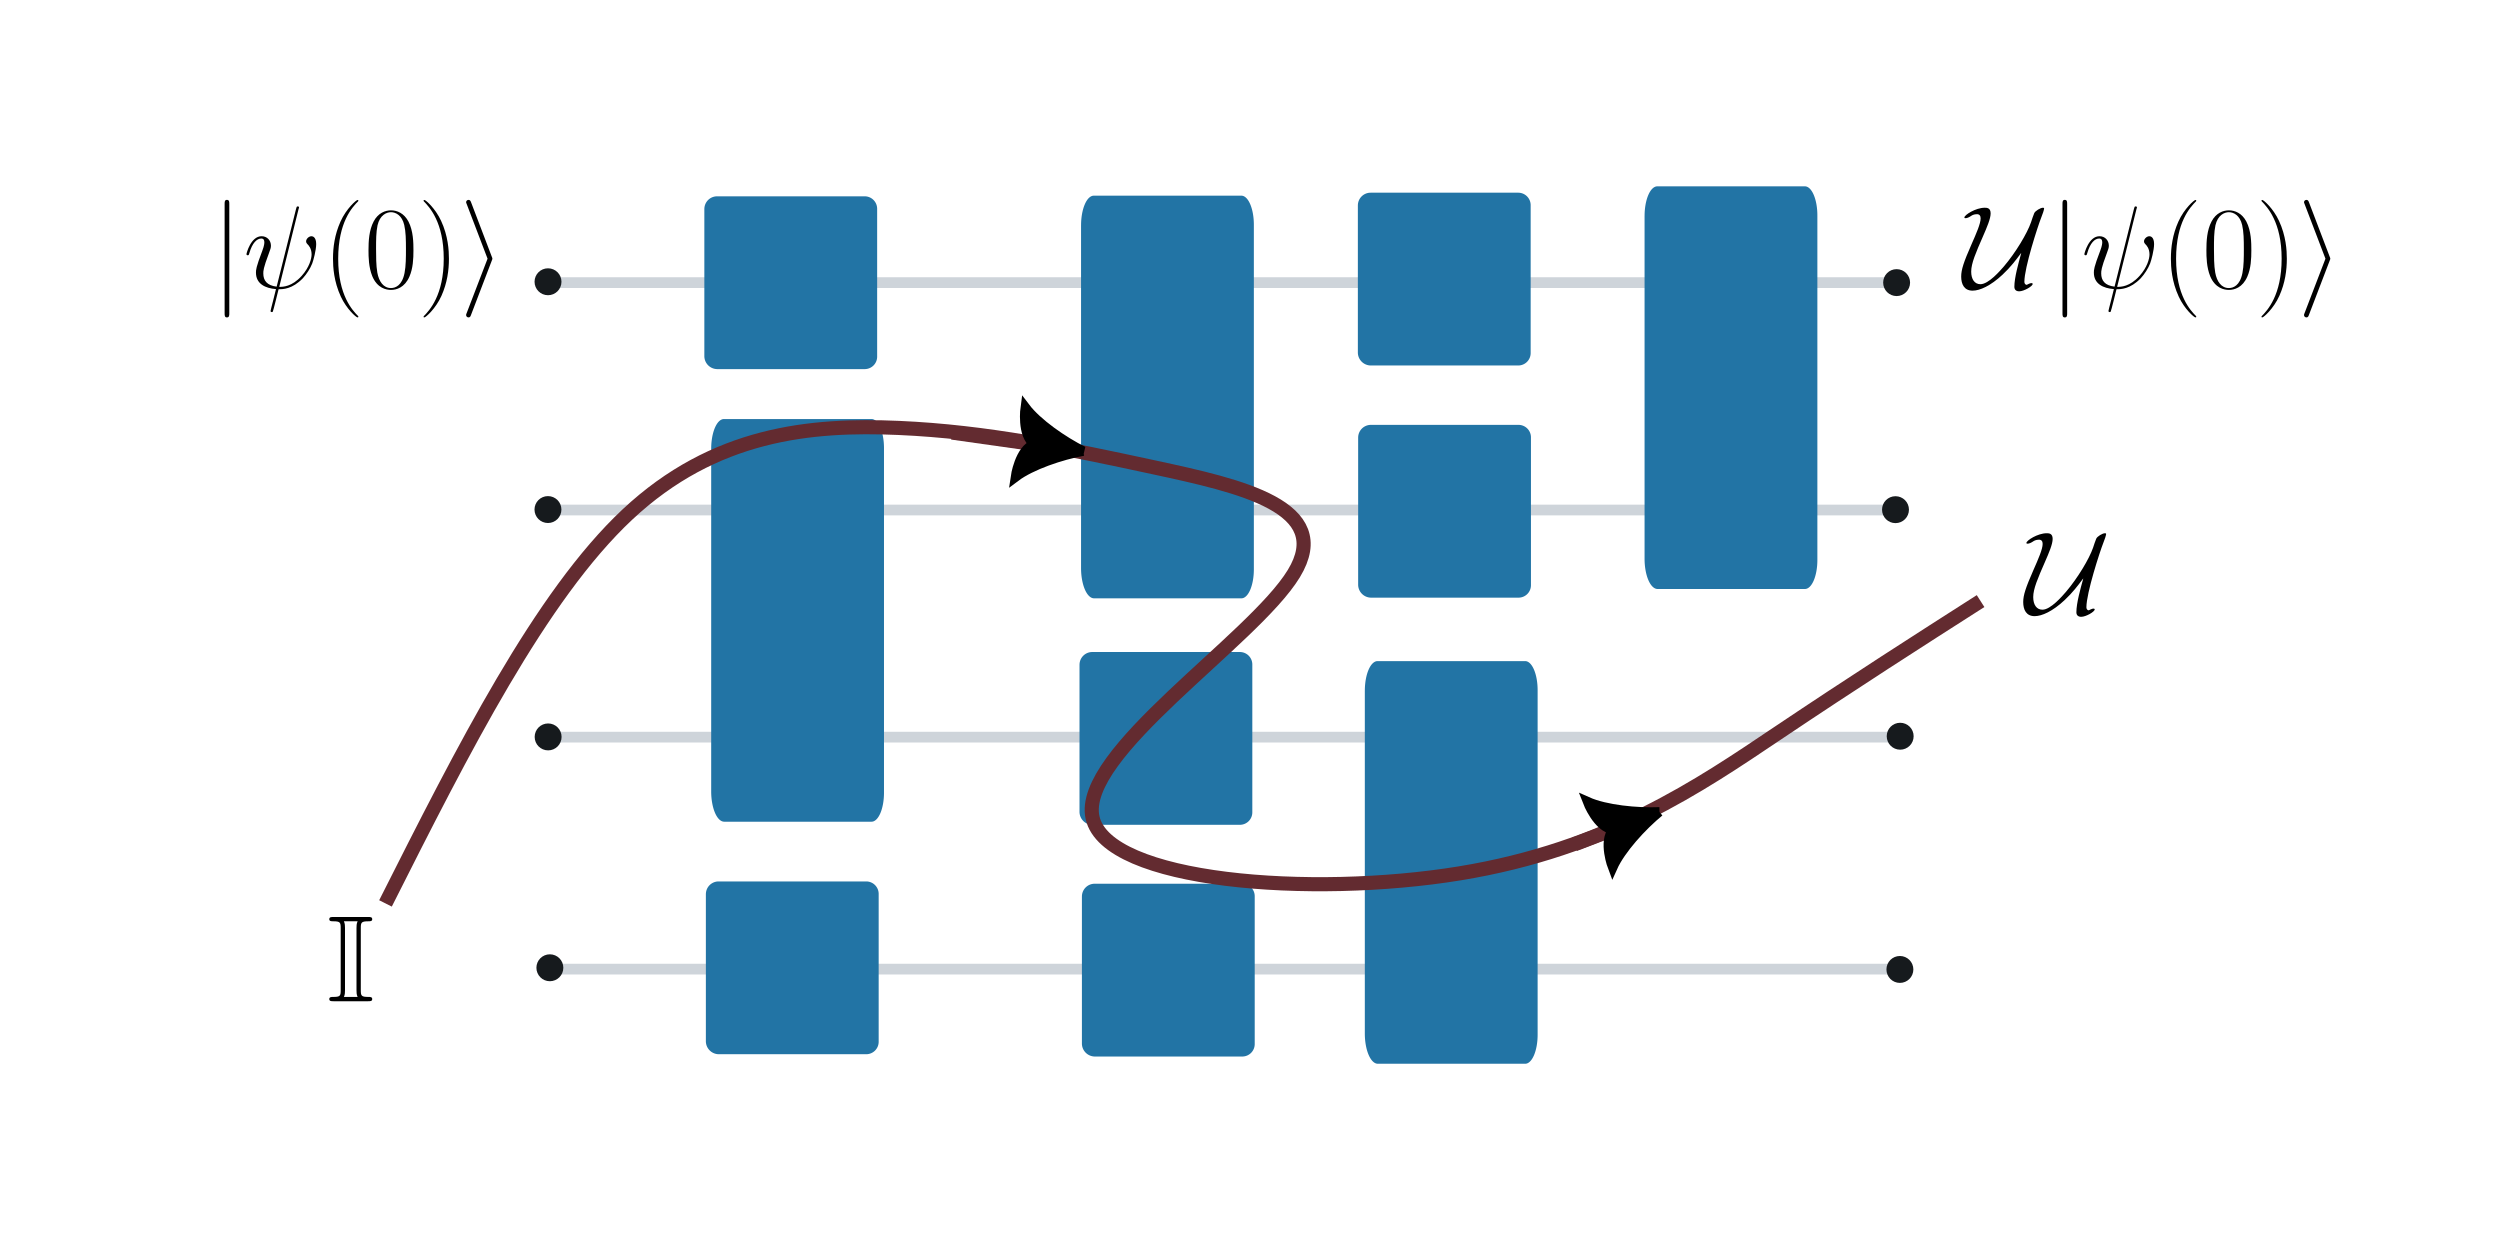 <?xml version="1.0" encoding="UTF-8" standalone="no"?>
<!-- Created with Inkscape (http://www.inkscape.org/) -->

<svg
   width="702.114"
   height="352.673"
   viewBox="0 0 702.114 352.673"
   version="1.1"
   id="svg1"
   sodipodi:docname="Circuit Complexity.svg"
   inkscape:version="1.3.2 (091e20e, 2023-11-25, custom)"
   xmlns:inkscape="http://www.inkscape.org/namespaces/inkscape"
   xmlns:sodipodi="http://sodipodi.sourceforge.net/DTD/sodipodi-0.dtd"
   xmlns="http://www.w3.org/2000/svg"
   xmlns:svg="http://www.w3.org/2000/svg">
  <sodipodi:namedview
     id="namedview1"
     pagecolor="#ffffff"
     bordercolor="#999999"
     borderopacity="1"
     inkscape:showpageshadow="2"
     inkscape:pageopacity="0"
     inkscape:pagecheckerboard="0"
     inkscape:deskcolor="#d1d1d1"
     inkscape:zoom="0.92875524"
     inkscape:cx="302.55549"
     inkscape:cy="339.16363"
     inkscape:window-width="1920"
     inkscape:window-height="974"
     inkscape:window-x="-11"
     inkscape:window-y="-11"
     inkscape:window-maximized="1"
     inkscape:current-layer="svg1">
    <inkscape:page
       x="0"
       y="0"
       width="702.114"
       height="352.673"
       id="page1"
       margin="0 0 15.227"
       bleed="0" />
  </sodipodi:namedview>
  <defs
     id="defs1">
    <marker
       style="overflow:visible"
       id="marker62"
       refX="0"
       refY="0"
       orient="auto-start-reverse"
       markerWidth="1"
       markerHeight="1"
       viewBox="0 0 1 1"
       preserveAspectRatio="xMidYMid">
      <path
         transform="scale(0.5)"
         style="fill:context-stroke;fill-rule:evenodd;stroke:context-stroke;stroke-width:1pt"
         d="m 6,0 c -3,1 -7,3 -9,5 0,0 0,-4 2,-5 -2,-1 -2,-5 -2,-5 2,2 6,4 9,5 z"
         id="path62" />
    </marker>
    <marker
       style="overflow:visible"
       id="ArrowTriangleStylized"
       refX="0"
       refY="0"
       orient="auto-start-reverse"
       markerWidth="1"
       markerHeight="1"
       viewBox="0 0 1 1"
       preserveAspectRatio="xMidYMid">
      <path
         transform="scale(0.5)"
         style="fill:context-stroke;fill-rule:evenodd;stroke:context-stroke;stroke-width:1pt"
         d="m 6,0 c -3,1 -7,3 -9,5 0,0 0,-4 2,-5 -2,-1 -2,-5 -2,-5 2,2 6,4 9,5 z"
         id="path4" />
    </marker>
  </defs>
  <g
     id="g35"
     transform="translate(85.401,-132.743)">
    <path
       style="fill:#adb5bd;stroke:#ced4da;stroke-width:3.018;stroke-miterlimit:3.9;stroke-opacity:1"
       d="M 69.511,212.115 H 447.464"
       id="path1" />
    <path
       style="fill:#adb5bd;stroke:#ced4da;stroke-width:3.013;stroke-miterlimit:3.9;stroke-opacity:1"
       d="M 69.511,339.768 H 446.587"
       id="path1-6" />
    <path
       style="fill:#adb5bd;stroke:#ced4da;stroke-width:3.013;stroke-miterlimit:3.9;stroke-opacity:1"
       d="M 69.511,275.979 H 446.587"
       id="path1-7" />
    <path
       d="m 38.816,34.025 v 11.8 a 1.044,1.044 45 0 0 1.044,1.044 h 11.824 a 0.998,0.998 135 0 0 0.998,-0.998 V 34.004 a 1,1 45 0 0 -1,-1 H 39.838 a 1.021,1.021 135 0 0 -1.021,1.021 z"
       style="fill:#2274a5;fill-opacity:1;stroke-width:0.929;stroke-miterlimit:3.9"
       id="path2-7"
       transform="matrix(3.5,0,0,3.5,-23.445,72.364)" />
    <path
       d="m 38.816,34.025 v 11.8 a 1.044,1.044 45 0 0 1.044,1.044 h 11.824 a 0.998,0.998 135 0 0 0.998,-0.998 V 34.004 a 1,1 45 0 0 -1,-1 H 39.838 a 1.021,1.021 135 0 0 -1.021,1.021 z"
       style="fill:#2274a5;fill-opacity:1;stroke-width:0.929;stroke-miterlimit:3.9"
       id="path2-8"
       transform="matrix(3.5,0,0,3.5,81.919,200.346)" />
    <path
       style="fill:#adb5bd;stroke:#ced4da;stroke-width:3.013;stroke-miterlimit:3.9;stroke-opacity:1"
       d="M 70.388,404.916 H 447.464"
       id="path1-7-1" />
    <path
       d="m 38.816,34.025 v 11.8 a 1.044,1.044 45 0 0 1.044,1.044 h 11.824 a 0.998,0.998 135 0 0 0.998,-0.998 V 34.004 a 1,1 45 0 0 -1,-1 H 39.838 a 1.021,1.021 135 0 0 -1.021,1.021 z"
       style="fill:#2274a5;fill-opacity:1;stroke-width:0.929;stroke-miterlimit:3.9"
       id="path2-8-4"
       transform="matrix(3.5,0,0,8.156,-21.523,-18.749)" />
    <path
       d="m 38.816,34.025 v 11.8 a 1.044,1.044 45 0 0 1.044,1.044 h 11.824 a 0.998,0.998 135 0 0 0.998,-0.998 V 34.004 a 1,1 45 0 0 -1,-1 H 39.838 a 1.021,1.021 135 0 0 -1.021,1.021 z"
       style="fill:#2274a5;fill-opacity:1;stroke-width:0.929;stroke-miterlimit:3.9"
       id="path2-5"
       transform="matrix(3.5,0,0,3.5,-23.017,264.776)" />
    <path
       d="m 38.816,34.025 v 11.8 a 1.044,1.044 45 0 0 1.044,1.044 h 11.824 a 0.998,0.998 135 0 0 0.998,-0.998 V 34.004 a 1,1 45 0 0 -1,-1 H 39.838 a 1.021,1.021 135 0 0 -1.021,1.021 z"
       style="fill:#2274a5;fill-opacity:1;stroke-width:0.929;stroke-miterlimit:3.9"
       id="path2-8-3"
       transform="matrix(3.5,0,0,3.5,82.593,265.422)" />
    <path
       d="m 38.816,34.025 v 11.8 a 1.044,1.044 45 0 0 1.044,1.044 h 11.824 a 0.998,0.998 135 0 0 0.998,-0.998 V 34.004 a 1,1 45 0 0 -1,-1 H 39.838 a 1.021,1.021 135 0 0 -1.021,1.021 z"
       style="fill:#2274a5;fill-opacity:1;stroke-width:0.929;stroke-miterlimit:3.9"
       id="path2-8-4-8"
       transform="matrix(3.5,0,0,8.156,82.352,-81.483)" />
    <path
       d="m 38.816,34.025 v 11.8 a 1.044,1.044 45 0 0 1.044,1.044 h 11.824 a 0.998,0.998 135 0 0 0.998,-0.998 V 34.004 a 1,1 45 0 0 -1,-1 H 39.838 a 1.021,1.021 135 0 0 -1.021,1.021 z"
       style="fill:#2274a5;fill-opacity:1;stroke-width:0.929;stroke-miterlimit:3.9"
       id="path2-8-43"
       transform="matrix(3.5,0,0,3.5,160.174,136.551)" />
    <path
       d="m 38.816,34.025 v 11.8 a 1.044,1.044 45 0 0 1.044,1.044 h 11.824 a 0.998,0.998 135 0 0 0.998,-0.998 V 34.004 a 1,1 45 0 0 -1,-1 H 39.838 a 1.021,1.021 135 0 0 -1.021,1.021 z"
       style="fill:#2274a5;fill-opacity:1;stroke-width:0.929;stroke-miterlimit:3.9"
       id="path2-8-6"
       transform="matrix(3.5,0,0,3.5,160.092,71.348)" />
    <path
       d="m 38.816,34.025 v 11.8 a 1.044,1.044 45 0 0 1.044,1.044 h 11.824 a 0.998,0.998 135 0 0 0.998,-0.998 V 34.004 a 1,1 45 0 0 -1,-1 H 39.838 a 1.021,1.021 135 0 0 -1.021,1.021 z"
       style="fill:#2274a5;fill-opacity:1;stroke-width:0.929;stroke-miterlimit:3.9"
       id="path2-8-4-8-7"
       transform="matrix(3.5,0,0,8.156,162.047,49.231)" />
    <path
       d="m 38.816,34.025 v 11.8 a 1.044,1.044 45 0 0 1.044,1.044 h 11.824 a 0.998,0.998 135 0 0 0.998,-0.998 V 34.004 a 1,1 45 0 0 -1,-1 H 39.838 a 1.021,1.021 135 0 0 -1.021,1.021 z"
       style="fill:#2274a5;fill-opacity:1;stroke-width:0.929;stroke-miterlimit:3.9"
       id="path2-8-4-8-7-2"
       transform="matrix(3.5,0,0,8.156,240.613,-84.104)" />
    <circle
       style="fill:#161a1d;fill-opacity:0.996;stroke:none;stroke-width:2.041;stroke-miterlimit:3.9;stroke-dasharray:none;stroke-opacity:1"
       id="path1877"
       cx="68.505"
       cy="211.874"
       r="3.78" />
    <circle
       style="fill:#161a1d;fill-opacity:0.996;stroke:none;stroke-width:2.041;stroke-miterlimit:3.9;stroke-dasharray:none;stroke-opacity:1"
       id="path1877-7"
       cx="68.491"
       cy="275.851"
       r="3.78" />
    <circle
       style="fill:#161a1d;fill-opacity:0.996;stroke:none;stroke-width:2.041;stroke-miterlimit:3.9;stroke-dasharray:none;stroke-opacity:1"
       id="path1877-0"
       cx="68.538"
       cy="339.702"
       r="3.78" />
    <circle
       style="fill:#161a1d;fill-opacity:0.996;stroke:none;stroke-width:2.041;stroke-miterlimit:3.9;stroke-dasharray:none;stroke-opacity:1"
       id="path1877-2"
       cx="69.026"
       cy="404.536"
       r="3.78" />
    <circle
       style="fill:#161a1d;fill-opacity:0.996;stroke:none;stroke-width:2.041;stroke-miterlimit:3.9;stroke-dasharray:none;stroke-opacity:1"
       id="path1877-6"
       cx="447.256"
       cy="212.112"
       r="3.78" />
    <circle
       style="fill:#161a1d;fill-opacity:0.996;stroke:none;stroke-width:2.041;stroke-miterlimit:3.9;stroke-dasharray:none;stroke-opacity:1"
       id="path1877-05"
       cx="446.94"
       cy="275.882"
       r="3.78" />
    <circle
       style="fill:#161a1d;fill-opacity:0.996;stroke:none;stroke-width:2.041;stroke-miterlimit:3.9;stroke-dasharray:none;stroke-opacity:1"
       id="path1877-3"
       cx="448.256"
       cy="339.51"
       r="3.78" />
    <circle
       style="fill:#161a1d;fill-opacity:0.996;stroke:none;stroke-width:2.041;stroke-miterlimit:3.9;stroke-dasharray:none;stroke-opacity:1"
       id="path1877-73"
       cx="448.177"
       cy="405.008"
       r="3.78" />
  </g>
  <path
     style="fill:none;stroke:#632b30;stroke-width:3.968;stroke-miterlimit:3.9;stroke-dasharray:none;stroke-opacity:1"
     d="m 108.263,253.721 c 21.773,-43.182 43.545,-86.365 67.949,-109.226 24.404,-22.861 51.438,-25.401 76.204,-24.313 24.767,1.089 47.265,5.806 71.668,11.068 24.404,5.262 50.712,11.068 39.281,29.847 -11.431,18.779 -60.6,50.53 -56.517,68.584 4.083,18.053 61.416,22.408 103.057,15.604 41.64,-6.804 67.586,-24.766 89.358,-39.372 21.773,-14.606 39.372,-25.855 56.972,-37.104"
     id="path36" />
  <g
     transform="translate(92.478,257.532)"
     id="g48">
    <g
       fill="#000000"
       fill-opacity="1"
       id="g2"
       transform="matrix(1.333,0,0,1.333,-3.345,-2.781)">
      <g
         id="use1"
         transform="translate(1.993,19.836)">
        <path
           d="m 7.156,-15.359 c 0,-1.219 0.078,-1.484 1.594,-1.484 0.391,0 0.812,0 0.812,-0.438 C 9.562,-17.75 9.172,-17.75 8.703,-17.75 H 1.406 c -0.469,0 -0.891,0 -0.891,0.469 0,0.438 0.438,0.438 0.859,0.438 1.469,0 1.547,0.266 1.547,1.484 v 12.969 c 0,1.25 -0.078,1.484 -1.594,1.484 -0.344,0 -0.812,0 -0.812,0.438 C 0.516,0 0.938,0 1.406,0 H 8.703 C 9.172,0 9.562,0 9.562,-0.469 c 0,-0.438 -0.438,-0.438 -0.734,-0.438 -1.578,0 -1.672,-0.203 -1.672,-1.484 z m -3.328,-0.062 c 0,-0.375 0,-0.953 -0.234,-1.422 H 6.484 C 6.25,-16.375 6.25,-15.797 6.25,-15.422 v 13.094 c 0,0.391 0,0.953 0.234,1.422 H 3.594 C 3.828,-1.375 3.828,-1.938 3.828,-2.328 Z m 0,0"
           id="path48" />
      </g>
    </g>
  </g>
  <g
     transform="translate(568.21,149.757)"
     id="g51">
    <g
       fill="#000000"
       fill-opacity="1"
       id="g50"
       transform="matrix(1.333,0,0,1.333,-2.095,-2.678)">
      <g
         id="g49"
         transform="translate(1.993,18.93)">
        <path
           d="m 12.219,-7.328 c -0.578,2.078 -1.438,5.141 -1.438,7.062 0,0.656 0.422,0.953 1.016,0.953 0.984,0 2.844,-1.062 2.844,-1.562 0,-0.109 -0.125,-0.172 -0.25,-0.172 -0.297,0 -0.734,0.234 -1.016,0.375 -0.312,-0.047 -0.484,-0.297 -0.484,-0.641 0,-3.031 2.828,-11.703 3.547,-13.531 0.297,-0.688 0.609,-1.703 0.609,-1.906 0,-0.172 -0.141,-0.172 -0.25,-0.172 -0.516,0 -1.625,0.672 -1.828,1.141 -0.328,0.859 -0.375,0.984 -0.672,1.906 -0.812,2.359 -3.266,6.438 -5.719,9.312 -0.766,0.875 -3.203,3.75 -4.953,3.75 -1.203,0 -1.938,-1.016 -1.938,-2.656 0,-1.734 0.969,-3.969 2.453,-7.359 0.891,-2.031 1.641,-3.797 1.641,-4.906 0,-1.172 -0.797,-1.188 -1.25,-1.188 -1.906,0 -4.281,1.531 -4.281,2.047 0,0.156 0.172,0.156 0.266,0.156 0.297,0 0.75,-0.203 1.141,-0.469 0.172,-0.125 0.578,-0.375 1.25,-0.375 0.531,0 0.766,0.344 0.766,0.891 0,1.094 -0.891,3.125 -1.938,5.5 -1.641,3.719 -2.156,5.312 -2.156,6.75 0,1.625 0.641,2.969 2.406,2.969 1.531,0 3.797,-1.016 6.312,-3.375 1.719,-1.609 2.828,-3.094 3.891,-4.531 z m 0,0"
           id="path49" />
      </g>
    </g>
  </g>
  <g
     transform="translate(550.792,56.135)"
     id="g59">
    <g
       fill="#000000"
       fill-opacity="1"
       id="g53"
       transform="matrix(1.333,0,0,1.333,-2.095,-2.673)">
      <g
         id="g52"
         transform="translate(1.993,20.583)">
        <path
           d="m 12.219,-7.328 c -0.578,2.078 -1.438,5.141 -1.438,7.062 0,0.656 0.422,0.953 1.016,0.953 0.984,0 2.844,-1.062 2.844,-1.562 0,-0.109 -0.125,-0.172 -0.25,-0.172 -0.297,0 -0.734,0.234 -1.016,0.375 -0.312,-0.047 -0.484,-0.297 -0.484,-0.641 0,-3.031 2.828,-11.703 3.547,-13.531 0.297,-0.688 0.609,-1.703 0.609,-1.906 0,-0.172 -0.141,-0.172 -0.25,-0.172 -0.516,0 -1.625,0.672 -1.828,1.141 -0.328,0.859 -0.375,0.984 -0.672,1.906 -0.812,2.359 -3.266,6.438 -5.719,9.312 -0.766,0.875 -3.203,3.75 -4.953,3.75 -1.203,0 -1.938,-1.016 -1.938,-2.656 0,-1.734 0.969,-3.969 2.453,-7.359 0.891,-2.031 1.641,-3.797 1.641,-4.906 0,-1.172 -0.797,-1.188 -1.25,-1.188 -1.906,0 -4.281,1.531 -4.281,2.047 0,0.156 0.172,0.156 0.266,0.156 0.297,0 0.75,-0.203 1.141,-0.469 0.172,-0.125 0.578,-0.375 1.25,-0.375 0.531,0 0.766,0.344 0.766,0.891 0,1.094 -0.891,3.125 -1.938,5.5 -1.641,3.719 -2.156,5.312 -2.156,6.75 0,1.625 0.641,2.969 2.406,2.969 1.531,0 3.797,-1.016 6.312,-3.375 1.719,-1.609 2.828,-3.094 3.891,-4.531 z m 0,0"
           id="path51" />
      </g>
    </g>
    <g
       fill="#000000"
       fill-opacity="1"
       id="g9"
       transform="matrix(1.333,0,0,1.333,-2.095,-2.673)">
      <g
         id="g54"
         transform="translate(19.959,20.583)">
        <path
           d="m 3.938,-17.688 c 0,-0.453 0,-0.891 -0.5,-0.891 -0.484,0 -0.484,0.438 -0.484,0.891 V 5.297 c 0,0.453 0,0.891 0.484,0.891 0.5,0 0.5,-0.438 0.5,-0.891 z m 0,0"
           id="path53" />
      </g>
    </g>
    <g
       fill="#000000"
       fill-opacity="1"
       id="g56"
       transform="matrix(1.333,0,0,1.333,-2.095,-2.673)">
      <g
         id="g55"
         transform="translate(26.852,20.583)">
        <path
           d="m 11.641,-16.609 c 0,-0.016 0.109,-0.344 0.109,-0.359 0,-0.234 -0.203,-0.234 -0.281,-0.234 -0.219,0 -0.25,0.125 -0.344,0.5 l -4.094,16.406 c -2.047,-0.25 -2.812,-1.297 -2.812,-2.781 0,-0.547 0,-1.109 1.156,-4.188 0.328,-0.891 0.453,-1.203 0.453,-1.656 0,-1.109 -0.797,-2 -1.969,-2 -2.266,0 -3.188,3.594 -3.188,3.781 0,0.109 0.094,0.234 0.266,0.234 0.234,0 0.25,-0.109 0.344,-0.453 0.609,-2.156 1.594,-3.078 2.516,-3.078 0.219,0 0.641,0.031 0.641,0.828 0,0.094 0,0.641 -0.422,1.734 -1.344,3.516 -1.344,4.062 -1.344,4.625 0,2.375 1.984,3.297 4.219,3.469 C 6.688,0.984 6.516,1.781 6.312,2.547 5.922,4.047 5.75,4.734 5.75,4.828 5.75,5.062 5.953,5.062 6.016,5.062 c 0.062,0 0.156,0 0.203,-0.109 C 6.312,4.859 7.328,0.688 7.438,0.25 c 0.906,0 2.875,0 5.109,-2.312 0.812,-0.891 1.547,-2.031 1.969,-3.094 0.25,-0.641 0.844,-2.844 0.844,-4.109 0,-1.484 -0.734,-1.656 -0.984,-1.656 -0.594,0 -1.141,0.594 -1.141,1.078 0,0.297 0.172,0.469 0.266,0.578 0.234,0.219 0.891,0.891 0.891,2.172 0,0.906 -0.484,2.734 -2.078,4.516 C 10.234,-0.25 8.328,-0.25 7.578,-0.25 Z m 0,0"
           id="path54" />
      </g>
    </g>
    <g
       fill="#000000"
       fill-opacity="1"
       id="g12"
       transform="matrix(1.333,0,0,1.333,-2.095,-2.673)">
      <g
         id="g57"
         transform="translate(43.52,20.583)">
        <path
           d="m 7.578,6.047 c 0,-0.031 0,-0.078 -0.062,-0.156 -1.141,-1.156 -4.188,-4.328 -4.188,-12.062 0,-7.734 2.984,-10.875 4.203,-12.109 0,-0.031 0.047,-0.078 0.047,-0.156 0,-0.078 -0.062,-0.125 -0.172,-0.125 -0.266,0 -2.375,1.828 -3.594,4.562 -1.234,2.75 -1.578,5.422 -1.578,7.812 0,1.781 0.172,4.797 1.656,8 1.188,2.578 3.219,4.375 3.516,4.375 0.125,0 0.172,-0.047 0.172,-0.141 z m 0,0"
           id="path56" />
      </g>
      <g
         id="g58"
         transform="translate(52.297,20.583)">
        <path
           d="m 10.406,-7.953 c 0,-1.516 -0.016,-4.094 -1.062,-6.078 -0.922,-1.734 -2.375,-2.344 -3.672,-2.344 -1.188,0 -2.703,0.547 -3.641,2.328 -0.984,1.859 -1.094,4.156 -1.094,6.094 0,1.406 0.031,3.562 0.797,5.453 1.062,2.547 2.969,2.891 3.938,2.891 1.141,0 2.875,-0.469 3.891,-2.812 0.75,-1.719 0.844,-3.719 0.844,-5.531 z M 5.672,0 C 4.094,0 3.141,-1.359 2.797,-3.25 2.531,-4.703 2.531,-6.844 2.531,-8.234 c 0,-1.906 0,-3.484 0.312,-5 0.484,-2.109 1.859,-2.75 2.828,-2.75 1.016,0 2.328,0.672 2.797,2.703 0.328,1.406 0.359,3.078 0.359,5.047 0,1.625 0,3.594 -0.297,5.062 C 8,-0.469 6.547,0 5.672,0 Z m 0,0"
           id="path17" />
      </g>
      <g
         id="use12"
         transform="translate(63.664,20.583)">
        <path
           d="m 6.516,-6.172 c 0,-1.781 -0.172,-4.812 -1.656,-8 C 3.672,-16.75 1.641,-18.562 1.344,-18.562 c -0.078,0 -0.172,0.031 -0.172,0.156 0,0.047 0.016,0.062 0.047,0.125 1.188,1.234 4.203,4.375 4.203,12.094 0,7.719 -3,10.875 -4.203,12.109 C 1.188,5.969 1.172,6 1.172,6.047 c 0,0.125 0.094,0.141 0.172,0.141 0.266,0 2.375,-1.828 3.594,-4.547 1.234,-2.75 1.578,-5.438 1.578,-7.812 z m 0,0"
           id="path18" />
      </g>
    </g>
    <g
       fill="#000000"
       fill-opacity="1"
       id="g13"
       transform="matrix(1.333,0,0,1.333,-2.095,-2.673)">
      <g
         id="use13"
         transform="translate(72.443,20.583)">
        <path
           d="m 6.766,-5.781 c 0.125,-0.297 0.125,-0.344 0.125,-0.406 0,-0.078 0,-0.125 -0.125,-0.422 l -4.344,-11.406 c -0.141,-0.422 -0.297,-0.562 -0.562,-0.562 -0.266,0 -0.5,0.219 -0.5,0.484 0,0.078 0,0.125 0.125,0.406 L 5.875,-6.188 1.484,5.25 c -0.125,0.281 -0.125,0.328 -0.125,0.453 0,0.266 0.234,0.484 0.5,0.484 C 2.188,6.188 2.281,5.953 2.375,5.703 Z m 0,0"
           id="path19" />
      </g>
    </g>
  </g>
  <g
     transform="translate(63.085,56.135)"
     id="g60">
    <g
       fill="#000000"
       fill-opacity="1"
       id="g7"
       transform="matrix(1.333,0,0,1.333,-6.595,-2.673)">
      <g
         id="use6"
         transform="translate(1.993,20.583)">
        <path
           d="m 3.938,-17.688 c 0,-0.453 0,-0.891 -0.5,-0.891 -0.484,0 -0.484,0.438 -0.484,0.891 V 5.297 c 0,0.453 0,0.891 0.484,0.891 0.5,0 0.5,-0.438 0.5,-0.891 z m 0,0"
           id="path11" />
      </g>
    </g>
    <g
       fill="#000000"
       fill-opacity="1"
       id="g8"
       transform="matrix(1.333,0,0,1.333,-6.595,-2.673)">
      <g
         id="use7"
         transform="translate(8.878,20.583)">
        <path
           d="m 11.641,-16.609 c 0,-0.016 0.109,-0.344 0.109,-0.359 0,-0.234 -0.203,-0.234 -0.281,-0.234 -0.219,0 -0.25,0.125 -0.344,0.5 l -4.094,16.406 c -2.047,-0.25 -2.812,-1.297 -2.812,-2.781 0,-0.547 0,-1.109 1.156,-4.188 0.328,-0.891 0.453,-1.203 0.453,-1.656 0,-1.109 -0.797,-2 -1.969,-2 -2.266,0 -3.188,3.594 -3.188,3.781 0,0.109 0.094,0.234 0.266,0.234 0.234,0 0.25,-0.109 0.344,-0.453 0.609,-2.156 1.594,-3.078 2.516,-3.078 0.219,0 0.641,0.031 0.641,0.828 0,0.094 0,0.641 -0.422,1.734 -1.344,3.516 -1.344,4.062 -1.344,4.625 0,2.375 1.984,3.297 4.219,3.469 C 6.688,0.984 6.516,1.781 6.312,2.547 5.922,4.047 5.75,4.734 5.75,4.828 5.75,5.062 5.953,5.062 6.016,5.062 c 0.062,0 0.156,0 0.203,-0.109 C 6.312,4.859 7.328,0.688 7.438,0.25 c 0.906,0 2.875,0 5.109,-2.312 0.812,-0.891 1.547,-2.031 1.969,-3.094 0.25,-0.641 0.844,-2.844 0.844,-4.109 0,-1.484 -0.734,-1.656 -0.984,-1.656 -0.594,0 -1.141,0.594 -1.141,1.078 0,0.297 0.172,0.469 0.266,0.578 0.234,0.219 0.891,0.891 0.891,2.172 0,0.906 -0.484,2.734 -2.078,4.516 C 10.234,-0.25 8.328,-0.25 7.578,-0.25 Z m 0,0"
           id="path12" />
      </g>
    </g>
    <g
       fill="#000000"
       fill-opacity="1"
       id="g10"
       transform="matrix(1.333,0,0,1.333,-6.595,-2.673)">
      <g
         id="use8"
         transform="translate(25.546,20.583)">
        <path
           d="m 7.578,6.047 c 0,-0.031 0,-0.078 -0.062,-0.156 -1.141,-1.156 -4.188,-4.328 -4.188,-12.062 0,-7.734 2.984,-10.875 4.203,-12.109 0,-0.031 0.047,-0.078 0.047,-0.156 0,-0.078 -0.062,-0.125 -0.172,-0.125 -0.266,0 -2.375,1.828 -3.594,4.562 -1.234,2.75 -1.578,5.422 -1.578,7.812 0,1.781 0.172,4.797 1.656,8 1.188,2.578 3.219,4.375 3.516,4.375 0.125,0 0.172,-0.047 0.172,-0.141 z m 0,0"
           id="path13" />
      </g>
      <g
         id="use9"
         transform="translate(34.323,20.583)">
        <path
           d="m 10.406,-7.953 c 0,-1.516 -0.016,-4.094 -1.062,-6.078 -0.922,-1.734 -2.375,-2.344 -3.672,-2.344 -1.188,0 -2.703,0.547 -3.641,2.328 -0.984,1.859 -1.094,4.156 -1.094,6.094 0,1.406 0.031,3.562 0.797,5.453 1.062,2.547 2.969,2.891 3.938,2.891 1.141,0 2.875,-0.469 3.891,-2.812 0.75,-1.719 0.844,-3.719 0.844,-5.531 z M 5.672,0 C 4.094,0 3.141,-1.359 2.797,-3.25 2.531,-4.703 2.531,-6.844 2.531,-8.234 c 0,-1.906 0,-3.484 0.312,-5 0.484,-2.109 1.859,-2.75 2.828,-2.75 1.016,0 2.328,0.672 2.797,2.703 0.328,1.406 0.359,3.078 0.359,5.047 0,1.625 0,3.594 -0.297,5.062 C 8,-0.469 6.547,0 5.672,0 Z m 0,0"
           id="path14" />
      </g>
      <g
         id="use10"
         transform="translate(45.69,20.583)">
        <path
           d="m 6.516,-6.172 c 0,-1.781 -0.172,-4.812 -1.656,-8 C 3.672,-16.75 1.641,-18.562 1.344,-18.562 c -0.078,0 -0.172,0.031 -0.172,0.156 0,0.047 0.016,0.062 0.047,0.125 1.188,1.234 4.203,4.375 4.203,12.094 0,7.719 -3,10.875 -4.203,12.109 C 1.188,5.969 1.172,6 1.172,6.047 c 0,0.125 0.094,0.141 0.172,0.141 0.266,0 2.375,-1.828 3.594,-4.547 1.234,-2.75 1.578,-5.438 1.578,-7.812 z m 0,0"
           id="path15" />
      </g>
    </g>
    <g
       fill="#000000"
       fill-opacity="1"
       id="g11"
       transform="matrix(1.333,0,0,1.333,-6.595,-2.673)">
      <g
         id="use11"
         transform="translate(54.469,20.583)">
        <path
           d="m 6.766,-5.781 c 0.125,-0.297 0.125,-0.344 0.125,-0.406 0,-0.078 0,-0.125 -0.125,-0.422 l -4.344,-11.406 c -0.141,-0.422 -0.297,-0.562 -0.562,-0.562 -0.266,0 -0.5,0.219 -0.5,0.484 0,0.078 0,0.125 0.125,0.406 L 5.875,-6.188 1.484,5.25 c -0.125,0.281 -0.125,0.328 -0.125,0.453 0,0.266 0.234,0.484 0.5,0.484 C 2.188,6.188 2.281,5.953 2.375,5.703 Z m 0,0"
           id="path16" />
      </g>
    </g>
  </g>
  <path
     style="fill:none;stroke:#632b30;stroke-width:3.968;stroke-miterlimit:3.9;stroke-dasharray:none;stroke-opacity:1;marker-end:url(#ArrowTriangleStylized)"
     d="m 267.395,121.487 25.039,3.538"
     id="path60" />
  <path
     style="fill:none;stroke:#632b30;stroke-width:3.968;stroke-miterlimit:3.9;stroke-dasharray:none;stroke-opacity:1;marker-end:url(#marker62)"
     d="m 442.121,237.154 12.791,-4.899"
     id="path61" />
</svg>
